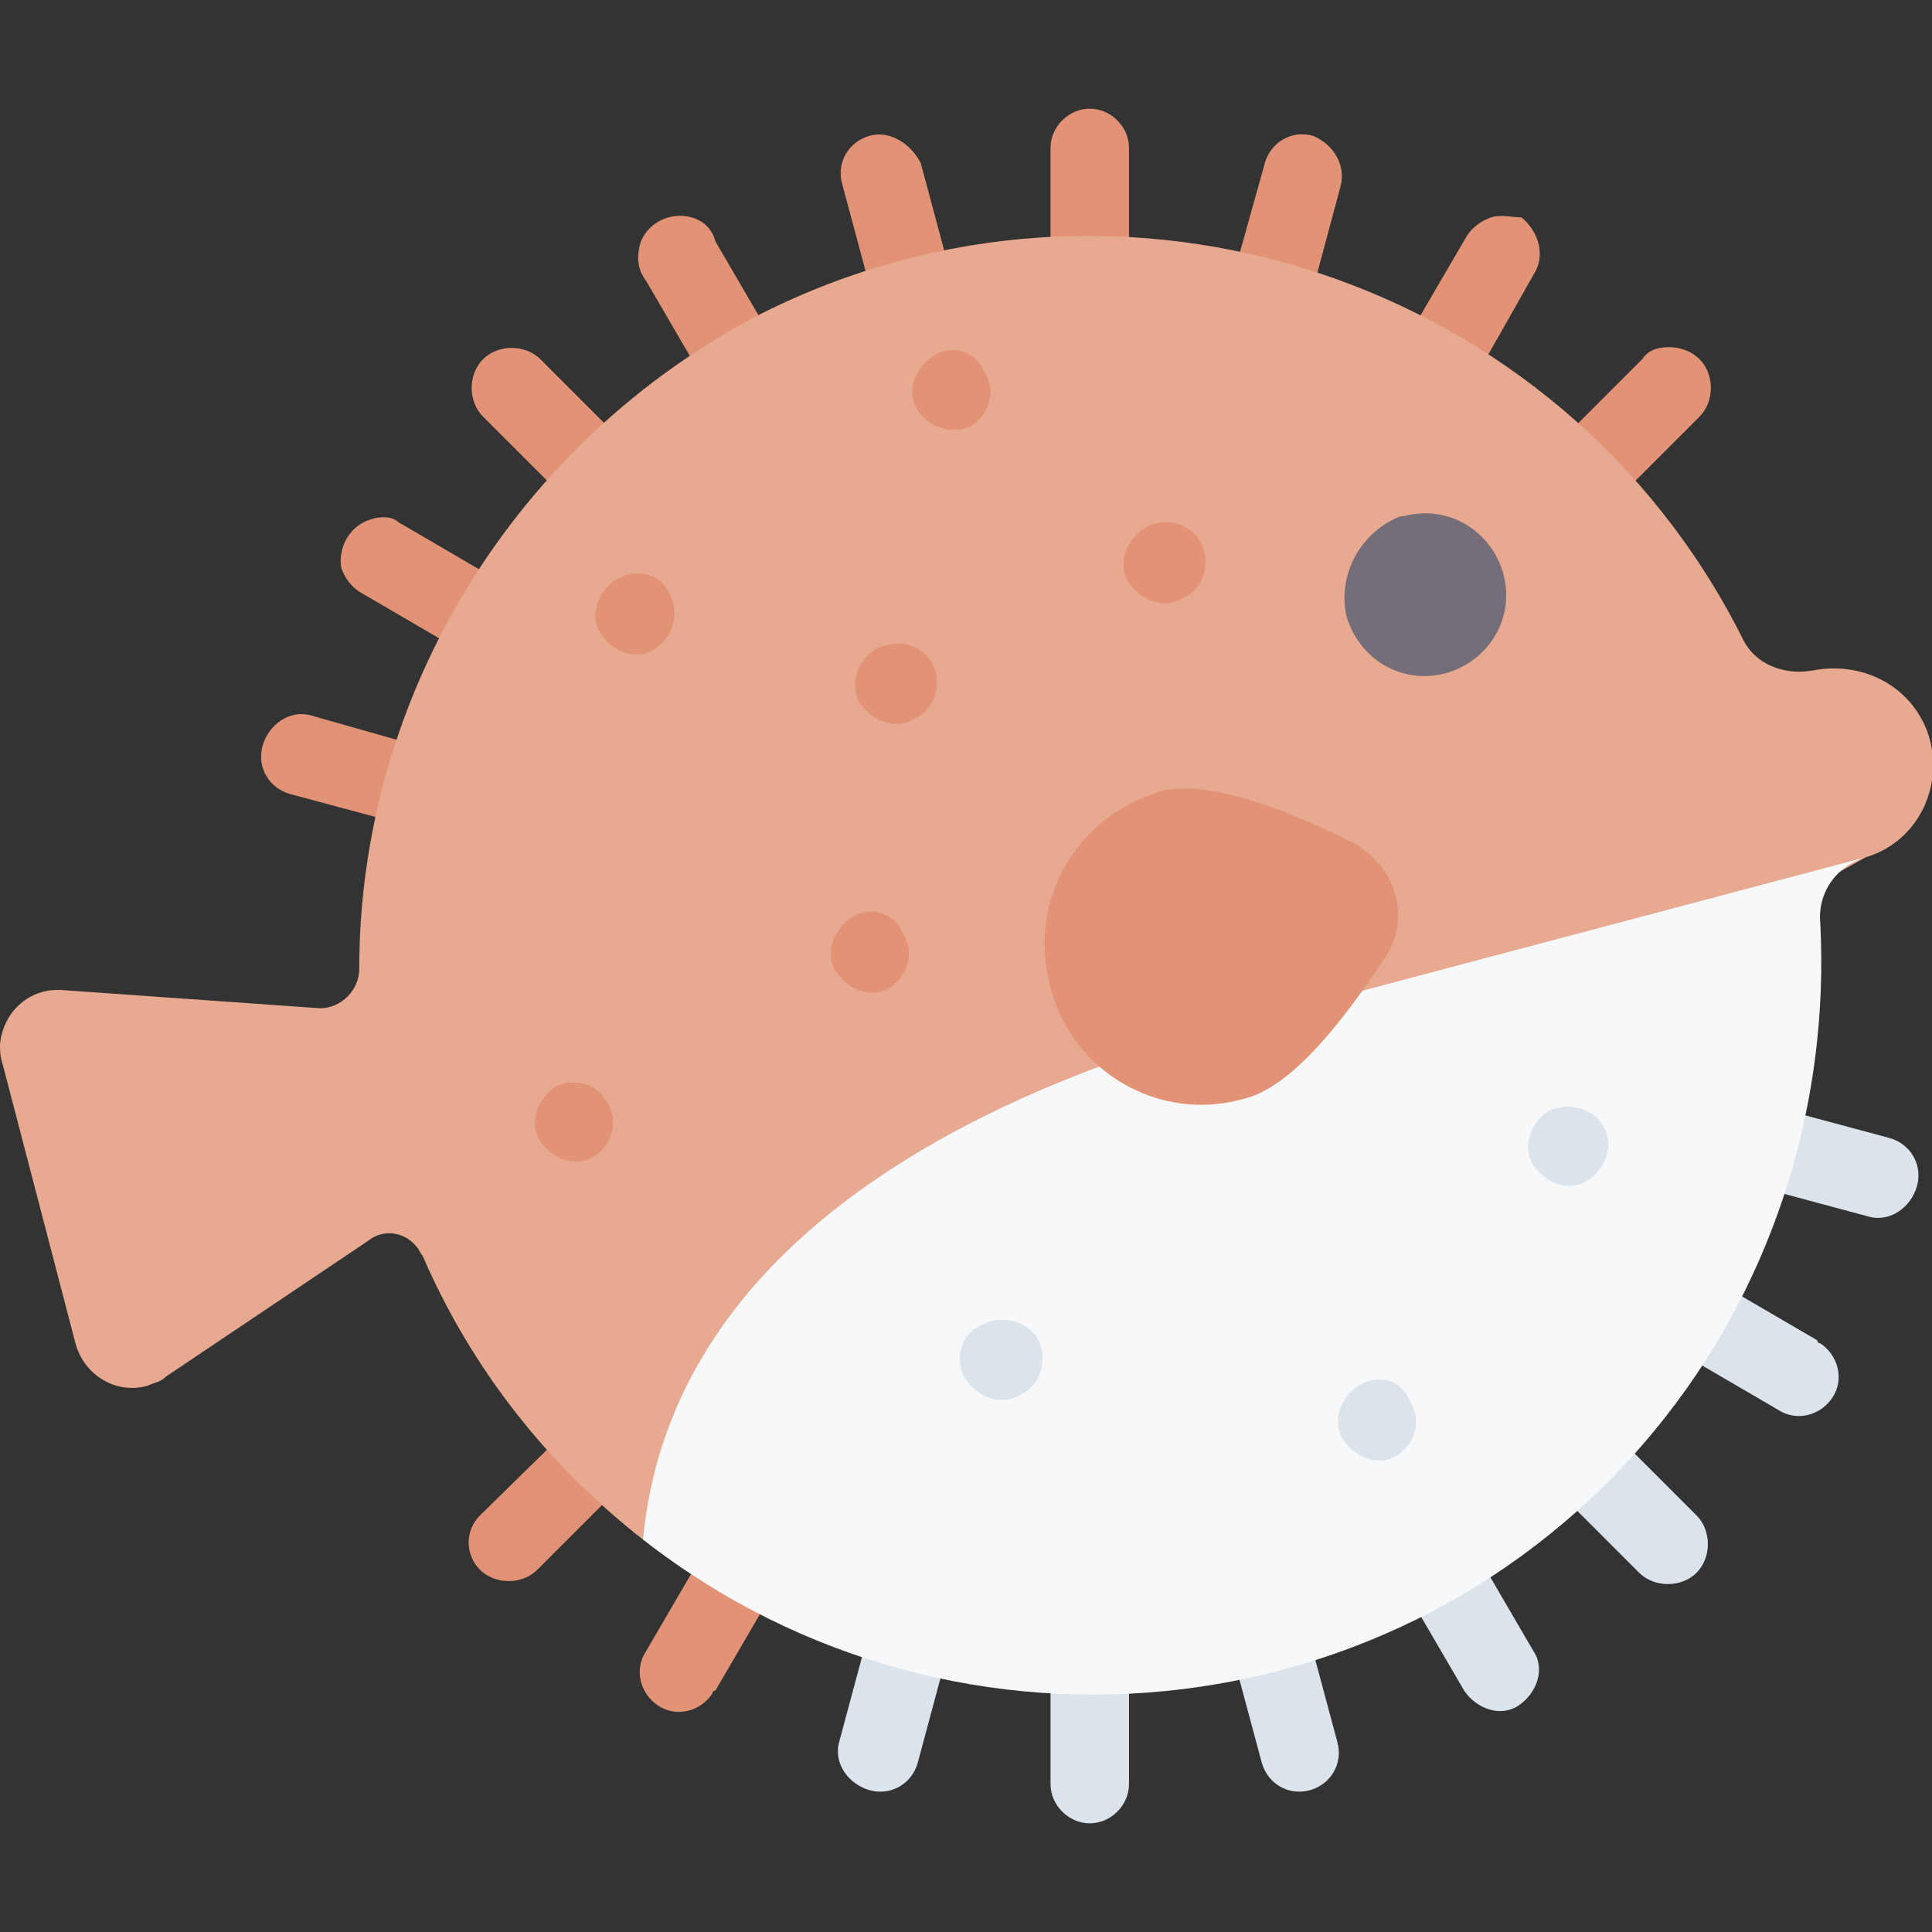 <?xml version="1.0" encoding="utf-8"?>
<!-- Generator: Adobe Illustrator 27.9.0, SVG Export Plug-In . SVG Version: 6.00 Build 0)  -->
<svg version="1.1" id="Layer_1" xmlns="http://www.w3.org/2000/svg" xmlns:xlink="http://www.w3.org/1999/xlink" x="0px" y="0px"
	 viewBox="0 0 64 64" style="enable-background:new 0 0 64 64;" xml:space="preserve">
<rect x="0" y="0" width="64" height="64" fill="#333333" stroke="none"/>
<style type="text/css">
	.st0{fill:#E29375;}
	.st1{fill:#DBE4EB;}
	.st2{fill:#E7A990;}
	.st3{fill:#756D78;}
	.st4{fill:#F7F8FA;}
</style>
<g id="Puffer_Fish">
	<path id="path66503" class="st0" d="M28.8,4.5c-0.7,0.2-1.1,0.9-0.9,1.6l1.8,6.7c0.2,0.7,0.9,1.2,1.6,1c0.7-0.2,1.2-0.9,1-1.6
		c0,0,0-0.1,0-0.1l-1.8-6.7C30.2,4.8,29.5,4.3,28.8,4.5z"/>
	<path id="path66585" class="st1" d="M41,50.1c-0.7,0.2-1.1,0.9-1,1.6c0,0,0,0,0,0l1.8,6.7c0.2,0.7,0.9,1.1,1.6,0.9l0,0
		c0.7-0.2,1.1-0.9,0.9-1.6l-1.8-6.7C42.4,50.4,41.7,50,41,50.1z"/>
	<path id="path66838" class="st0" d="M22.9,7.2c-0.7-0.2-1.5,0.2-1.7,0.9c-0.1,0.4-0.1,0.8,0.2,1.2l3.5,6c0.4,0.6,1.2,0.9,1.8,0.5
		l0,0c0.6-0.4,0.9-1.2,0.5-1.8c0,0,0,0,0,0l-3.5-6C23.6,7.6,23.3,7.3,22.9,7.2z"/>
	<path id="path66840" class="st1" d="M46.5,48.1c-0.7-0.2-1.4,0.2-1.6,0.9c-0.1,0.3,0,0.7,0.1,1l3.5,6c0.4,0.6,1.2,0.9,1.8,0.5l0,0
		c0.6-0.4,0.9-1.2,0.5-1.8c0,0,0,0,0,0l-3.5-6C47.2,48.5,46.9,48.2,46.5,48.1z"/>
	<path id="path66842" class="st0" d="M16,11.9c-0.5,0.5-0.5,1.4,0,1.9c0,0,0,0,0,0l0,0l4.9,4.9c0.5,0.5,1.4,0.5,1.9,0
		c0.5-0.5,0.5-1.4,0-1.9l0,0l-4.9-4.9C17.4,11.4,16.5,11.4,16,11.9C16,11.9,16,11.9,16,11.9z"/>
	<path id="path66844" class="st1" d="M50.3,44.9c-0.4,0-0.7,0.1-0.9,0.4c-0.5,0.5-0.5,1.4,0,1.9l0,0l4.9,4.9c0.5,0.5,1.4,0.5,1.9,0
		c0,0,0,0,0,0l0,0c0.5-0.5,0.5-1.4,0-1.9c0,0,0,0,0,0l0,0l-4.9-4.9C51,45,50.7,44.9,50.3,44.9z"/>
	<path id="path66846" class="st0" d="M12.3,17.2c-0.7,0.2-1.1,0.9-1,1.6c0.1,0.3,0.3,0.6,0.6,0.8l6,3.5c0.7,0.3,1.5,0.1,1.8-0.6
		c0.3-0.6,0.1-1.4-0.5-1.7l0,0l-6-3.5C13,17.1,12.6,17.1,12.3,17.2z"/>
	<path id="path66848" class="st1" d="M54.2,40.9c-0.7-0.3-1.5-0.1-1.8,0.6c-0.3,0.6-0.1,1.4,0.5,1.7l0,0l6,3.5
		c0.6,0.4,1.4,0.2,1.8-0.4c0.4-0.6,0.2-1.4-0.4-1.8c0,0-0.1,0-0.1-0.1L54.2,40.9z"/>
	<path id="path66850" class="st0" d="M10.3,23.7c-0.7-0.2-1.4,0.3-1.6,1c-0.2,0.7,0.2,1.4,0.9,1.6l6.7,1.8c0.7,0.2,1.4-0.2,1.6-0.9
		c0,0,0,0,0,0l0,0c0.2-0.7-0.2-1.4-0.9-1.6l0,0L10.3,23.7z"/>
	<path id="path66852" class="st1" d="M55.9,35.9c-0.7-0.2-1.5,0.2-1.7,0.9s0.2,1.5,0.9,1.7c0,0,0.1,0,0.1,0l6.7,1.8
		c0.7,0.2,1.4-0.3,1.6-1c0.2-0.7-0.2-1.4-0.9-1.6L55.9,35.9z"/>
	<path id="path66854" class="st0" d="M20.9,45.3l-5,4.9c-0.5,0.5-0.5,1.3,0,1.8l0,0c0.5,0.5,1.4,0.5,1.9,0c0,0,0,0,0,0l4.9-4.9
		c0.5-0.5,0.5-1.4,0-1.9l0,0C22.2,44.8,21.4,44.8,20.9,45.3z"/>
	<path id="path66856" class="st0" d="M55.3,11.5c-0.4,0-0.7,0.1-0.9,0.4l-4.9,4.9c-0.5,0.5-0.5,1.4,0,1.9l0,0c0.5,0.5,1.4,0.5,1.9,0
		l0,0l4.9-4.9c0.5-0.5,0.5-1.4,0-1.9c0,0,0,0,0,0l0,0C56,11.6,55.6,11.5,55.3,11.5z"/>
	<path id="path66858" class="st0" d="M25.7,48.1c-0.3,0.1-0.6,0.3-0.8,0.6l-3.5,6c-0.4,0.6-0.2,1.4,0.4,1.8c0.6,0.4,1.4,0.2,1.8-0.4
		c0,0,0-0.1,0.1-0.1l3.5-6c0.4-0.6,0.1-1.5-0.5-1.8c0,0,0,0,0,0C26.4,48.1,26,48.1,25.7,48.1z"/>
	<path id="path66860" class="st0" d="M49.4,7.2c-0.3,0.1-0.6,0.3-0.8,0.6l-3.5,6c-0.3,0.7-0.1,1.5,0.6,1.8c0.6,0.3,1.4,0.1,1.7-0.5
		l0,0l3.4-6c0.4-0.6,0.2-1.4-0.4-1.9C50.1,7.2,49.7,7.1,49.4,7.2z"/>
	<path id="path66862" class="st1" d="M31.2,50.1c-0.7-0.2-1.4,0.2-1.6,0.9l-1.8,6.7c-0.2,0.7,0.3,1.4,1,1.6c0.7,0.2,1.4-0.2,1.6-0.9
		l1.8-6.7C32.4,51.1,32,50.3,31.2,50.1C31.2,50.1,31.2,50.1,31.2,50.1z"/>
	<path id="path66864" class="st0" d="M43.5,4.5c-0.7-0.2-1.4,0.2-1.6,0.9c0,0,0,0,0,0l0,0L40,12.2c-0.2,0.7,0.2,1.5,0.9,1.7
		c0.7,0.2,1.5-0.2,1.7-0.9c0,0,0-0.1,0-0.1l1.8-6.7C44.6,5.5,44.2,4.8,43.5,4.5C43.5,4.5,43.5,4.5,43.5,4.5z"/>
	<path id="path66866" class="st1" d="M36.1,50.8c-0.7,0-1.3,0.6-1.3,1.3v7c0,0.7,0.6,1.3,1.3,1.3c0.7,0,1.3-0.6,1.3-1.3v-7
		C37.4,51.4,36.8,50.8,36.1,50.8z"/>
	<path id="path66868" class="st0" d="M36.1,3.6c-0.7,0-1.3,0.6-1.3,1.3v7c0,0.7,0.6,1.3,1.3,1.3c0.7,0,1.3-0.6,1.3-1.3v-7
		C37.4,4.2,36.8,3.6,36.1,3.6z"/>
	<path id="path60099-6" class="st2" d="M61.8,28.4c1.7-0.5,2.6-2.3,2.1-4c-0.5-1.6-2.1-2.5-3.8-2.2c-1,0.2-2-0.2-2.4-1.1
		c-6-11.9-20.6-16.7-32.5-10.7C17.1,14.6,11.9,23,11.9,32.1c0,0.7-0.6,1.3-1.3,1.3l-8.5-0.6c-1.1-0.1-2,0.7-2.1,1.8
		c0,0.2,0,0.4,0.1,0.7l2.4,9.2c0.3,1.1,1.4,1.7,2.4,1.4c0.2-0.1,0.4-0.1,0.6-0.3l6.7-4.5c0.5-0.4,1.2-0.3,1.6,0.2
		c0.1,0.1,0.1,0.2,0.2,0.3c1.6,3.7,4.1,6.9,7.3,9.4L61.8,28.4z"/>
	<path id="path65809-7" class="st3" d="M44.6,20.4c0.4,1.4,1.8,2.3,3.3,1.9c1.4-0.4,2.3-1.8,1.9-3.3c-0.4-1.4-1.8-2.3-3.3-1.9
		c0,0,0,0-0.1,0C45.1,17.6,44.3,19,44.6,20.4z"/>
	<path id="path65097-9" class="st4" d="M61.8,28.4l-16.6,4.4l-8.7,2.5c-7,2.6-14.4,7.3-15.2,15.7c10.5,8.2,25.7,6.4,33.9-4.1
		c3.6-4.6,5.4-10.4,5.1-16.3C60.2,29.6,60.8,28.7,61.8,28.4z"/>
	<path id="path64640-9" class="st0" d="M34.8,32.7c0.7,2.8,3.6,4.5,6.4,3.7c0,0,0,0,0,0c1.7-0.4,3.5-2.9,4.7-4.7
		c0.8-1.2,0.4-2.8-0.8-3.6C45.1,28.1,45,28,45,28c-2-1-4.8-2.2-6.5-1.8C35.7,27,34,29.8,34.8,32.7C34.8,32.7,34.8,32.7,34.8,32.7z"
		/>
	<path id="path244918-6-3" class="st0" d="M37.9,17.5c-0.6,0.4-0.9,1.2-0.5,1.8c0,0,0,0,0,0l0,0c0.4,0.6,1.2,0.9,1.8,0.5
		c0,0,0,0,0,0l0,0c0.7-0.3,0.9-1.2,0.6-1.8C39.4,17.3,38.6,17.1,37.9,17.5C37.9,17.4,37.9,17.5,37.9,17.5L37.9,17.5z"/>
	<path id="path244918-6-1" class="st0" d="M29,21.5c-0.6,0.4-0.9,1.2-0.5,1.8l0,0c0.4,0.6,1.2,0.9,1.8,0.5c0,0,0,0,0,0l0,0
		c0.7-0.3,0.9-1.2,0.6-1.8S29.8,21.1,29,21.5C29.1,21.5,29,21.5,29,21.5z"/>
	<path id="path244918-6-27" class="st1" d="M45,45.9c-0.6,0.4-0.9,1.2-0.5,1.8l0,0c0.4,0.6,1.2,0.9,1.8,0.5c0,0,0,0,0,0l0,0
		c0.6-0.4,0.8-1.2,0.4-1.8C46.4,45.7,45.7,45.5,45,45.9z"/>
	<path id="path244918-6-0" class="st1" d="M51.3,36.8c-0.6,0.4-0.9,1.2-0.5,1.8c0,0,0,0,0,0l0,0c0.4,0.6,1.2,0.9,1.8,0.5
		c0,0,0,0,0,0l0,0c0.6-0.4,0.9-1.2,0.5-1.8c0,0,0,0,0,0C52.8,36.7,51.9,36.5,51.3,36.8C51.3,36.8,51.3,36.8,51.3,36.8z"/>
	<path id="path244918-6-93" class="st1" d="M32.5,43.9c-0.7,0.3-0.9,1.2-0.5,1.8c0,0,0,0,0,0l0,0c0.4,0.6,1.2,0.9,1.8,0.5
		c0,0,0,0,0,0l0,0c0.7-0.3,0.9-1.2,0.6-1.8S33.2,43.5,32.5,43.9C32.6,43.9,32.5,43.9,32.5,43.9L32.5,43.9z"/>
	<path id="path244918-6-5" class="st0" d="M20.4,19.2c-0.6,0.4-0.9,1.2-0.5,1.8c0,0,0,0,0,0l0,0c0.4,0.6,1.2,0.9,1.8,0.5
		c0,0,0,0,0,0l0,0c0.6-0.4,0.8-1.2,0.5-1.8C21.9,19,21.1,18.8,20.4,19.2C20.5,19.2,20.5,19.2,20.4,19.2z"/>
	<path id="path244918-6-6" class="st0" d="M28.2,30.4c-0.6,0.4-0.9,1.2-0.5,1.8c0,0,0,0,0,0l0,0c0.4,0.6,1.2,0.9,1.8,0.5
		c0,0,0,0,0,0l0,0c0.6-0.4,0.8-1.2,0.4-1.8C29.6,30.2,28.8,30,28.2,30.4z"/>
	<path id="path244918-6-2" class="st0" d="M18.4,36c-0.6,0.4-0.9,1.2-0.5,1.8c0,0,0,0,0,0l0,0c0.4,0.6,1.2,0.9,1.8,0.5c0,0,0,0,0,0
		l0,0c0.6-0.4,0.8-1.2,0.4-1.8C19.8,35.9,19,35.7,18.4,36z"/>
	<path id="path244918-6-9" class="st0" d="M30.9,11.8c-0.6,0.4-0.9,1.2-0.5,1.8l0,0c0.4,0.6,1.2,0.8,1.8,0.5l0,0
		c0.6-0.4,0.8-1.2,0.4-1.8C32.3,11.6,31.5,11.4,30.9,11.8L30.9,11.8z"/>
</g>
</svg>
